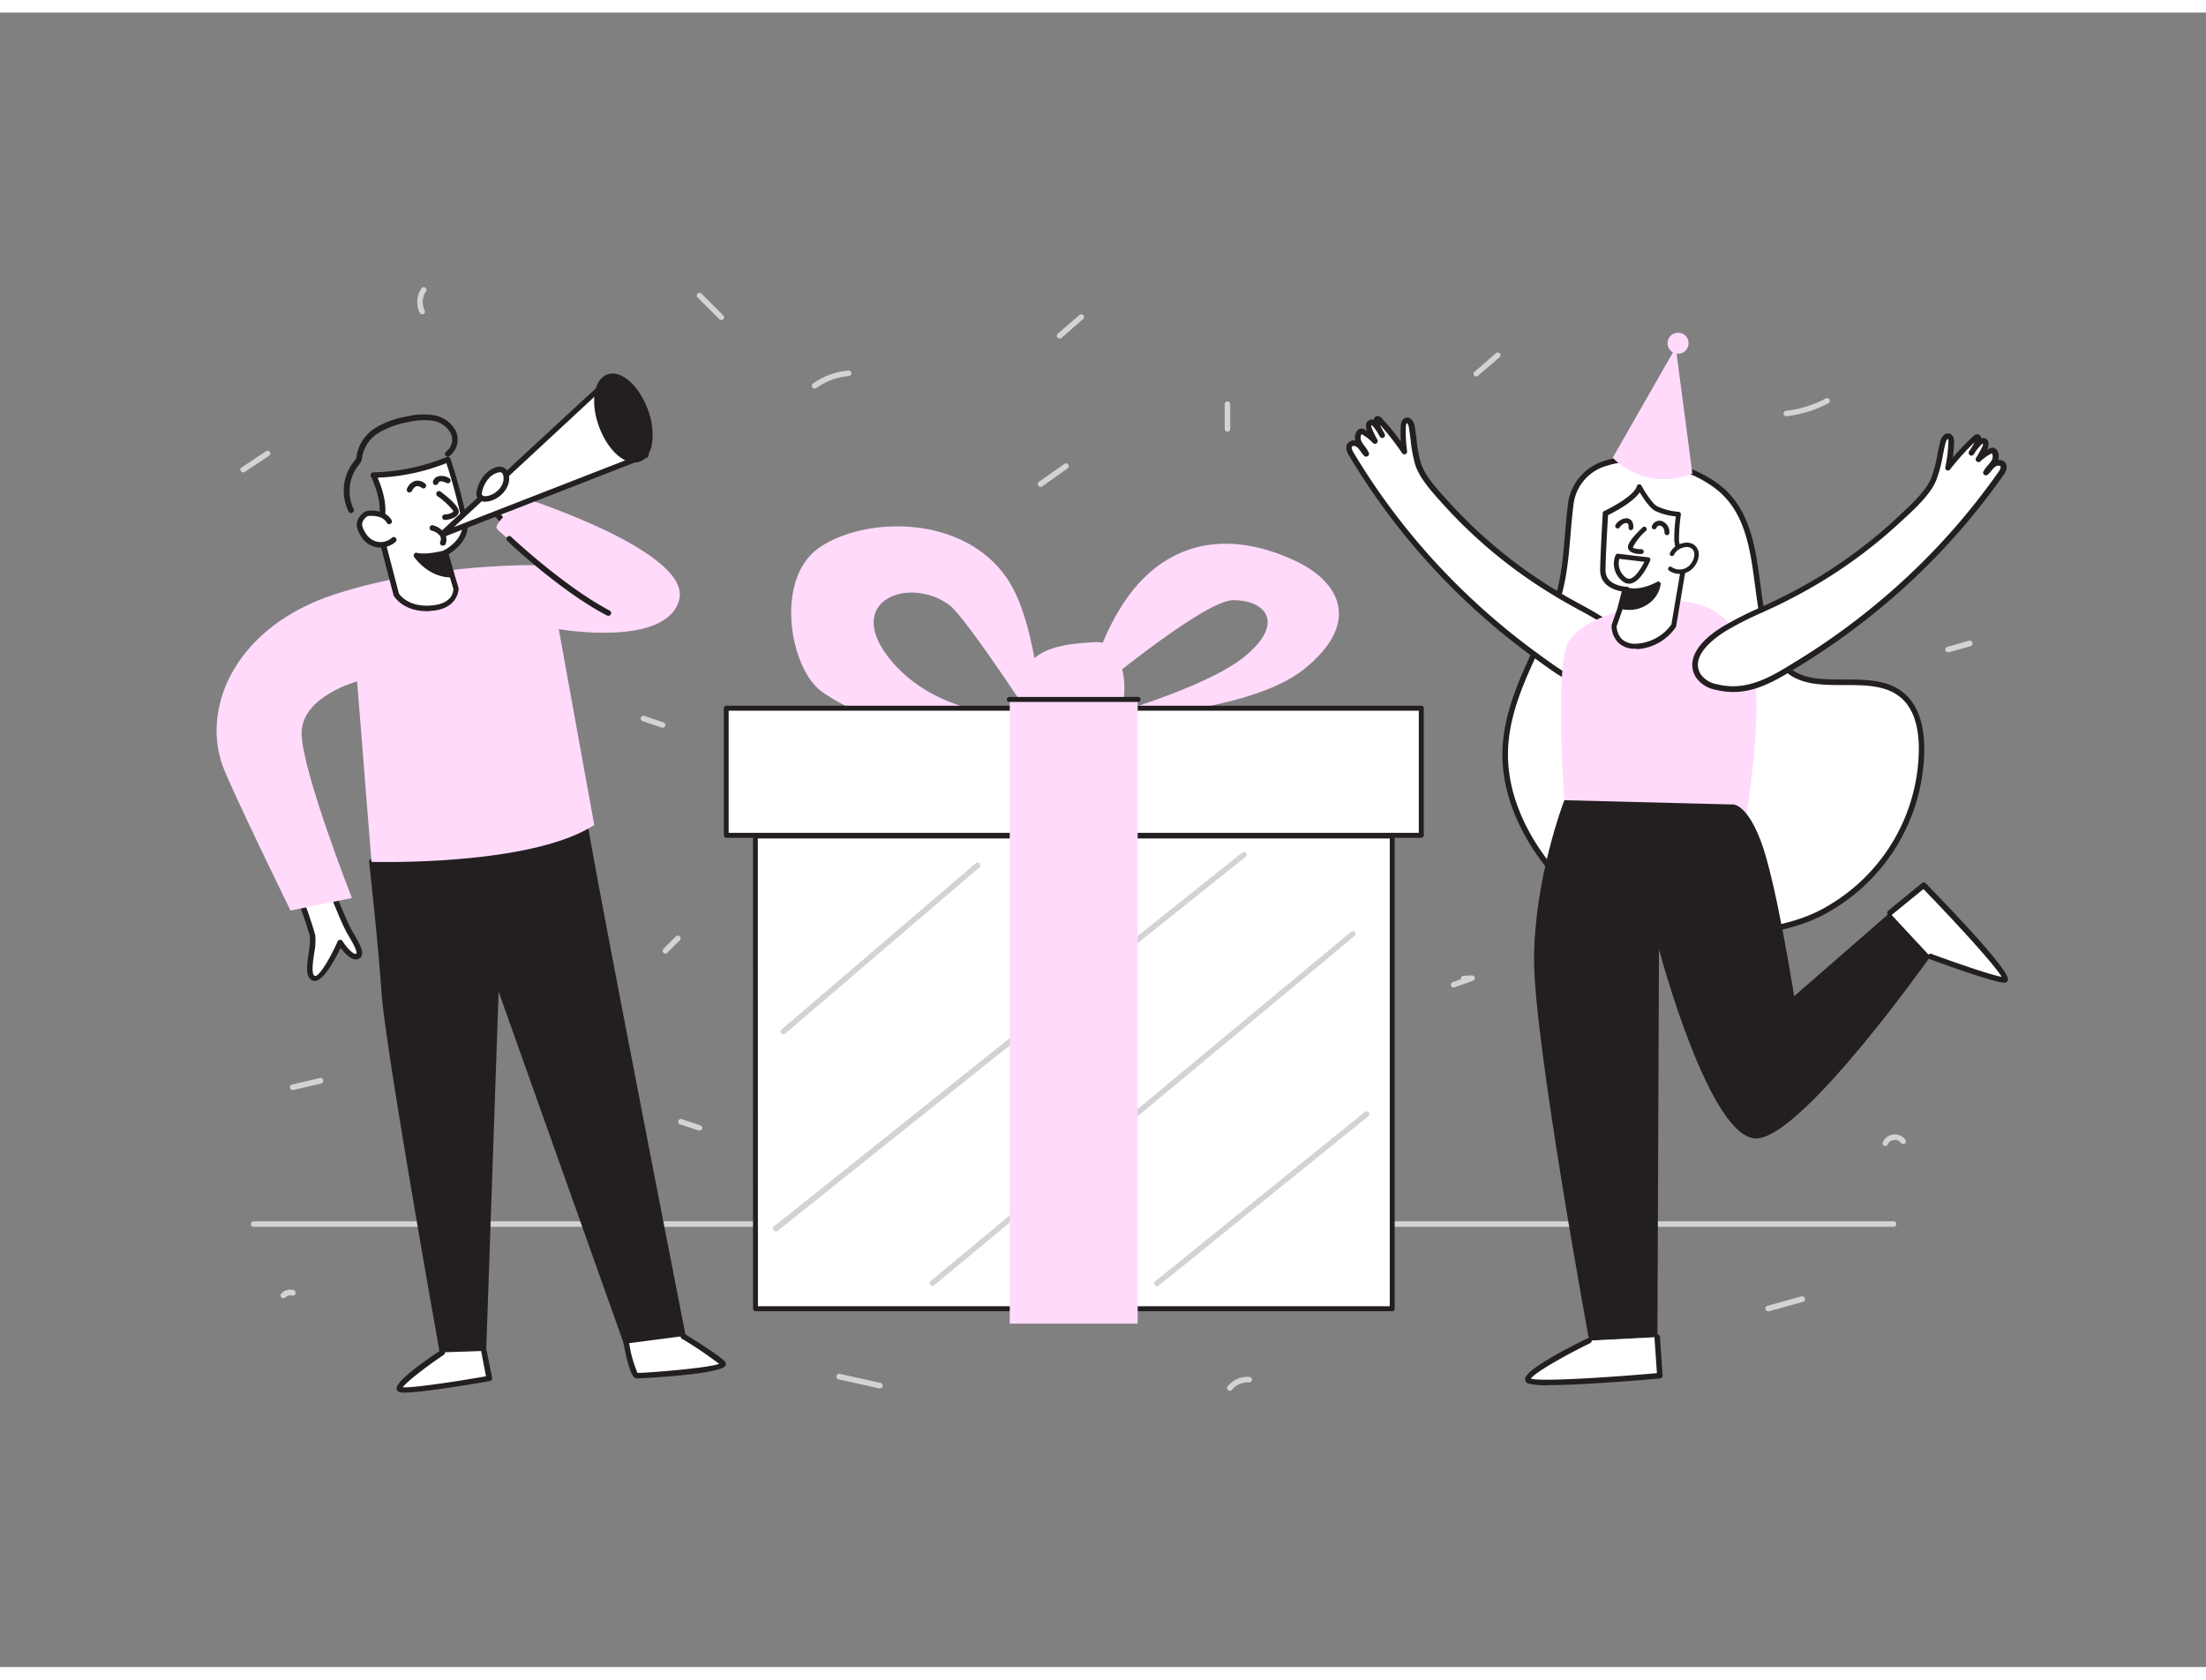 <svg xmlns="http://www.w3.org/2000/svg" viewBox="0 0 400 300" data-imageid="customer-service-1" imageName="Birthday" class="illustrations_image" style="width: 394px;"><rect x="0" y="0" width="400" height="300" fill="#808080" stroke="none"/><g id="_39_birthday" data-name="#39_birthday"><path d="M343.35,220.18H46a.5.5,0,0,1-.5-.5.5.5,0,0,1,.5-.5H343.35a.5.5,0,0,1,.5.5A.5.5,0,0,1,343.35,220.18Z" fill="#d1d3d4"/><path d="M189.09,131.06s-.59-20-6.57-28.58c-8-11.56-25.83-11.11-34-5.44s-5.33,22.09.62,26.19c17,11.74,38.59,4.31,38.59,4.31s-16.47,1.25-25.91-9.75,2.94-15.87,10.37-10.32C175.34,109.85,189.09,131.06,189.09,131.06Z" fill="#ffdafb" class="target-color"/><path d="M202.91,117a4.06,4.06,0,0,0-2.35-2.58,7.2,7.2,0,0,0-2.78-.22c-4.66.3-11.52,1-12.27,6.8a7,7,0,0,0,5,7.47,10.73,10.73,0,0,0,2.59.31c4,.11,10.09-.21,10.74-5.15a14.14,14.14,0,0,0-.36-4.53A11.43,11.43,0,0,0,202.91,117Z" fill="#ffdafb" class="target-color"/><path d="M196.72,124.54s2.79-14.63,11.14-22.45,18.56-6.63,26.92-2.72,12.06,11.39,1.62,19.73-37.82,9-37.82,9,20.19-5.44,27.38-11.56,3.25-10-2.32-10S196.72,124.54,196.72,124.54Z" fill="#ffdafb" class="target-color"/><rect x="136.95" y="149.3" width="115.48" height="85.74" fill="#fff"/><path d="M252.43,235.49H137a.46.46,0,0,1-.46-.45V149.3a.47.47,0,0,1,.46-.46H252.43a.47.47,0,0,1,.46.46V235A.46.46,0,0,1,252.43,235.49Zm-115-.91H252V149.76H137.41Z" fill="#231f20"/><path d="M142.05,185.27a.5.5,0,0,1-.33-.88l35.2-30.13a.5.5,0,0,1,.65.76l-35.2,30.13A.49.49,0,0,1,142.05,185.27Z" fill="#d1d3d4"/><path d="M140.64,221a.51.51,0,0,1-.39-.19.49.49,0,0,1,.08-.7l84.91-67.8a.49.49,0,0,1,.7.08.49.49,0,0,1-.08.7L141,220.92A.51.51,0,0,1,140.64,221Z" fill="#d1d3d4"/><path d="M169.08,230.88a.5.5,0,0,1-.39-.18.5.5,0,0,1,.07-.7l76.18-63.29a.5.5,0,1,1,.64.76l-76.18,63.3A.56.56,0,0,1,169.08,230.88Z" fill="#d1d3d4"/><path d="M209.79,230.94a.48.48,0,0,1-.39-.19.49.49,0,0,1,.07-.7l38-30.69a.49.49,0,0,1,.7.08.49.49,0,0,1-.07.7l-38,30.69A.51.51,0,0,1,209.79,230.94Z" fill="#d1d3d4"/><rect x="131.67" y="126.13" width="126.05" height="23.05" fill="#fff"/><path d="M257.71,149.64h-126a.47.47,0,0,1-.46-.46V126.13a.46.46,0,0,1,.46-.45h126a.45.45,0,0,1,.46.45v23.05A.46.46,0,0,1,257.71,149.64Zm-125.59-.91H257.26V126.59H132.12Z" fill="#231f20"/><rect x="183.09" y="124.59" width="23.2" height="113.15" fill="#ffdafb" class="target-color"/><path d="M206.29,125h-23.2a.46.46,0,1,1,0-.91h23.2a.46.46,0,1,1,0,.91Z" fill="#231f20"/><path d="M67.36,154s1.53,13.26,2.26,23.72,10.55,65.27,10.55,65.27l7.55-.29,2.33-67.45,23.54,66.14L123.9,240S107.31,155.41,106,146.4Z" fill="#231f20"/><path d="M80.17,243.38a.45.45,0,0,1-.44-.36c-.09-.55-9.83-55-10.55-65.31S66.93,154.14,66.92,154a.43.43,0,0,1,.35-.48L105.92,146a.46.46,0,0,1,.34.08.43.43,0,0,1,.18.29c1.29,8.9,17.73,92.77,17.9,93.62a.46.46,0,0,1-.08.34.45.45,0,0,1-.3.18l-10.32,1.31a.46.46,0,0,1-.47-.29l-22.76-64-2.25,65.14a.44.44,0,0,1-.42.43l-7.56.29ZM67.84,154.31c.26,2.31,1.57,14,2.22,23.33.69,9.87,9.6,60,10.47,64.84l6.77-.26,2.31-67a.45.45,0,0,1,.38-.42.43.43,0,0,1,.48.29l23.41,65.81,9.5-1.21c-1.3-6.65-16.09-82.17-17.74-92.73Z" fill="#231f20"/><path d="M80.17,242.94s-9.24,6.24-7.56,6.74,16.08-2,16.08-2l-1-5" fill="#fff"/><path d="M73.33,250.24a3.59,3.59,0,0,1-.87-.08.75.75,0,0,1-.55-.6c-.19-1.24,4.24-4.51,8-7a.5.5,0,0,1,.69.14.49.49,0,0,1-.13.69c-3.22,2.17-6.75,4.89-7.44,5.89,1.84.13,9.85-1.07,15.09-2l-.87-4.52a.5.5,0,0,1,.4-.58.48.48,0,0,1,.58.39l1,5a.45.45,0,0,1-.08.37.49.49,0,0,1-.33.21C87.44,248.4,76.77,250.24,73.33,250.24Z" fill="#231f20"/><path d="M113.59,241.34s1.07,5.83,1.9,5.83,16.59-1,15.59-2.18-7.18-5-7.18-5" fill="#fff"/><path d="M115.49,247.67c-.34,0-1.25,0-2.4-6.24a.5.5,0,0,1,.41-.58.5.5,0,0,1,.58.4,21.65,21.65,0,0,0,1.52,5.42c1.76,0,12.65-.85,14.8-1.64a73.94,73.94,0,0,0-6.76-4.57.5.5,0,0,1,.53-.85c.63.39,6.26,3.86,7.29,5a.66.66,0,0,1,.1.71C130.83,247,115.64,247.67,115.49,247.67Z" fill="#231f20"/><path d="M60.82,160.85s1.39,3.49,2.26,5.2,2.93,4.51,1.72,5-3.12-2.51-3.12-2.51-3.24,7.19-4.83,6.5.19-5.74-.18-7.71a76.08,76.08,0,0,0-2.76-7.88" fill="#fff"/><path d="M57.05,175.59a.93.93,0,0,1-.4-.09c-1.33-.57-1-2.73-.69-5a11.75,11.75,0,0,0,.22-3.06,75,75,0,0,0-2.74-7.78.5.5,0,0,1,.93-.38,74,74,0,0,1,2.79,8,11.91,11.91,0,0,1-.21,3.39c-.21,1.47-.53,3.68.1,4s2.46-2.45,4.17-6.25a.52.52,0,0,1,.42-.29.54.54,0,0,1,.46.23c.8,1.25,2,2.52,2.51,2.31.2-.5-.7-2.07-1.25-3-.27-.47-.53-.92-.73-1.31-.87-1.72-2.22-5.1-2.28-5.25a.5.5,0,0,1,.28-.65.51.51,0,0,1,.65.28s1.39,3.49,2.24,5.16c.19.38.45.82.71,1.26,1,1.75,1.66,3,1.37,3.8a1,1,0,0,1-.61.64c-1.15.46-2.48-1-3.22-2C60.66,171.87,58.65,175.59,57.05,175.59Z" fill="#231f20"/><path d="M88.34,88.17a14.72,14.72,0,0,0,4.4,5.29l2.79-3L90,83.3Z" fill="#fff"/><path d="M92.74,94a.51.51,0,0,1-.31-.11,14.86,14.86,0,0,1-4.55-5.5.44.44,0,0,1,0-.34l1.6-4.87a.5.5,0,0,1,.39-.34.49.49,0,0,1,.48.19l5.59,7.15a.49.49,0,0,1,0,.64l-2.79,3A.49.49,0,0,1,92.74,94Zm-3.86-5.82a14.83,14.83,0,0,0,3.81,4.63l2.19-2.35-4.75-6.08Z" fill="#231f20"/><path d="M95,88s-5.52,4.5-4.94,5.52,8.43,6.68,8.43,6.68-19.62-.58-37.63,5.23-24.26,20.21-20.57,30.93c1.34,3.91,12.39,26.47,12.39,26.47l11.13-2.27s-9.12-23.2-9.12-29.9,10.06-9.38,10.06-9.38L67.36,154s28.77.87,40.39-6.68l-6.43-35.52s19.51,3.41,21.83-5.31S95,88,95,88Z" fill="#ffdafb" class="target-color"/><path d="M80.76,98l1.95,6.51s.05,3.23-4.62,3.52-6.22-2.49-6.22-2.49L68.66,93.25s2.16-2.69-1-9.38A37.56,37.56,0,0,0,81.25,81a108.27,108.27,0,0,1,3,11.4C84.81,96,80.76,98,80.76,98Z" fill="#fff"/><path d="M77.41,108.54c-4.37,0-5.91-2.65-6-2.77l-.05-.12-3.2-12.27a.5.5,0,0,1,.09-.44s1.9-2.6-1-8.86a.5.5,0,0,1,.45-.71A37.51,37.51,0,0,0,81,80.59a.49.49,0,0,1,.41,0,.45.45,0,0,1,.27.3,102,102,0,0,1,3.07,11.48c.47,3.21-2.39,5.23-3.44,5.86l1.84,6.13a.59.59,0,0,1,0,.13s0,3.71-5.08,4C77.88,108.54,77.64,108.54,77.41,108.54Zm-5.08-3.21c.23.35,1.74,2.45,5.73,2.19s4.13-2.53,4.15-3l-1.93-6.44a.51.51,0,0,1,.25-.59s3.73-1.91,3.27-5a96.93,96.93,0,0,0-2.86-10.79,37.58,37.58,0,0,1-12.47,2.63c2.34,5.45,1.18,8.22.73,9Z" fill="#231f20"/><path d="M70.61,92.27a3,3,0,0,0-1.43-1.22,5.24,5.24,0,0,0-1.76-.29,2.06,2.06,0,0,0-1,.12,1.72,1.72,0,0,0-.55.41,2.28,2.28,0,0,0-.71,1.42A2.69,2.69,0,0,0,65.53,94a5.45,5.45,0,0,0,.74,1.22,3.59,3.59,0,0,0,5.11.38" fill="#fff"/><path d="M69,97h-.3a4.15,4.15,0,0,1-2.82-1.44,5.38,5.38,0,0,1-.81-1.33,3.17,3.17,0,0,1-.38-1.49A2.73,2.73,0,0,1,65.55,91a2.28,2.28,0,0,1,.7-.53,2.75,2.75,0,0,1,1.19-.16,5.62,5.62,0,0,1,1.92.33A3.48,3.48,0,0,1,71,92a.51.51,0,0,1-.17.69.5.5,0,0,1-.69-.17,2.36,2.36,0,0,0-1.19-1,4.86,4.86,0,0,0-1.59-.26,1.9,1.9,0,0,0-.74.07,1.37,1.37,0,0,0-.39.31,1.83,1.83,0,0,0-.57,1.1,2.3,2.3,0,0,0,.28,1,5.28,5.28,0,0,0,.67,1.1A3.17,3.17,0,0,0,68.78,96a3.08,3.08,0,0,0,2.27-.76.49.49,0,0,1,.7,0,.51.51,0,0,1,0,.71A4.1,4.1,0,0,1,69,97Z" fill="#231f20"/><path d="M79.55,87.21s3.42,2.57,3.09,3.34-2,.9-2,.9" fill="#fff"/><path d="M80.68,92a.5.5,0,0,1,0-1c.56,0,1.4-.28,1.54-.6a13.25,13.25,0,0,0-2.93-2.74.5.5,0,0,1-.09-.7.49.49,0,0,1,.7-.1c2.47,1.86,3.56,3.19,3.24,3.94-.43,1-2.06,1.17-2.38,1.2Z" fill="#231f20"/><path d="M74.26,86.51a1.55,1.55,0,0,1,2.51-.76" fill="#fff"/><path d="M74.26,87a.39.39,0,0,1-.18,0,.49.49,0,0,1-.29-.64,2.44,2.44,0,0,1,1.4-1.42,2.09,2.09,0,0,1,1.87.44.49.49,0,0,1,.12.69.5.5,0,0,1-.7.12,1.15,1.15,0,0,0-1-.29,1.49,1.49,0,0,0-.76.81A.49.49,0,0,1,74.26,87Z" fill="#231f20"/><path d="M79,85.17s.25-1.26,2.18-.34" fill="#fff"/><path d="M79,85.66h-.11a.49.49,0,0,1-.38-.58,1.37,1.37,0,0,1,.72-.91,2.45,2.45,0,0,1,2.16.22.5.5,0,1,1-.43.9c-.76-.36-1.12-.3-1.27-.24a.43.43,0,0,0-.21.24A.5.5,0,0,1,79,85.66Z" fill="#231f20"/><path d="M80.76,98s-3.41.94-5.24.45c0,0,2.38,3.52,6.35,3.49Z" fill="#231f20"/><path d="M81.81,102.42c-4.15,0-6.6-3.55-6.71-3.7a.51.51,0,0,1,0-.57.48.48,0,0,1,.53-.19c1.69.44,5-.44,5-.45a.5.5,0,0,1,.62.34l1.11,3.94a.5.5,0,0,1-.08.43.49.49,0,0,1-.4.2Zm-5.1-3.34a7.59,7.59,0,0,0,4.49,2.32l-.79-2.81A18.16,18.16,0,0,1,76.71,99.08Z" fill="#231f20"/><path d="M63.67,90.77a.51.51,0,0,1-.45-.27,8.49,8.49,0,0,1,.89-9l.09-.12a2.48,2.48,0,0,0,.38-.55,3.38,3.38,0,0,0,.11-.52l0-.16a7.47,7.47,0,0,1,3.52-4.93,16.46,16.46,0,0,1,5.62-2A12.65,12.65,0,0,1,78.57,73a5.52,5.52,0,0,1,4,2.73,3.72,3.72,0,0,1-1.12,4.71.5.5,0,0,1-.53-.85,2.69,2.69,0,0,0,.75-3.41A4.47,4.47,0,0,0,78.39,74a11.57,11.57,0,0,0-4.34.26,15.54,15.54,0,0,0-5.28,1.88,6.47,6.47,0,0,0-3.07,4.25l0,.15a3.53,3.53,0,0,1-.18.73,2.81,2.81,0,0,1-.52.82l-.08.11A7.56,7.56,0,0,0,64.11,90a.49.49,0,0,1-.22.67A.46.46,0,0,1,63.67,90.77Z" fill="#231f20"/><polygon points="109.61 67.32 80.04 94.72 117.15 80.22 109.61 67.32" fill="#fff"/><path d="M80,95.22a.52.52,0,0,1-.43-.24.5.5,0,0,1,.09-.63L109.27,67a.48.48,0,0,1,.41-.13.5.5,0,0,1,.36.24L117.58,80a.52.52,0,0,1,0,.42.51.51,0,0,1-.29.3L80.22,95.18A.39.39,0,0,1,80,95.22Zm29.45-27.11L82.31,93.29,116.42,80Z" fill="#231f20"/><path d="M88.34,88.17c1.76-.21,3.65-2,3.5-3.85-.19-2.44-2.5-1.37-3.57-.17-.58.67-2,3-1.06,3.79A1.49,1.49,0,0,0,88.34,88.17Z" fill="#fff"/><path d="M88,88.69a1.75,1.75,0,0,1-1.14-.36,1.42,1.42,0,0,1-.49-1,6.17,6.17,0,0,1,1.5-3.51c.68-.77,2.12-1.78,3.29-1.39.47.16,1.06.61,1.15,1.85.17,2.18-2,4.15-3.94,4.38h0Zm2.61-5.34a3.21,3.21,0,0,0-2,1.14,5.19,5.19,0,0,0-1.25,2.76.35.35,0,0,0,.13.3,1,1,0,0,0,.75.12h0c1.49-.18,3.19-1.7,3.06-3.32,0-.55-.2-.88-.47-1A.8.8,0,0,0,90.64,83.35Z" fill="#231f20"/><path d="M78.36,93.38s2.68.67,1.93,2.76" fill="#fff"/><path d="M80.29,96.64a.47.47,0,0,1-.17,0,.49.49,0,0,1-.3-.64,1.25,1.25,0,0,0,0-1.06,2.66,2.66,0,0,0-1.55-1,.5.5,0,0,1-.36-.61.5.5,0,0,1,.6-.36,3.72,3.72,0,0,1,2.19,1.55,2.24,2.24,0,0,1,.09,1.87A.51.51,0,0,1,80.29,96.64Z" fill="#231f20"/><ellipse cx="113.07" cy="73.52" rx="4.19" ry="7.93" transform="translate(-18.59 44.24) rotate(-20.5)" fill="#231f20"/><path d="M115,81.59c-2.28,0-4.91-2.58-6.35-6.43-1.66-4.42-1-8.61,1.44-9.53s5.68,1.83,7.34,6.25a12.71,12.71,0,0,1,.84,5.92c-.24,1.87-1,3.16-2.28,3.62A2.79,2.79,0,0,1,115,81.59Zm-3.91-15.14a1.74,1.74,0,0,0-.65.11c-1.88.7-2.27,4.48-.86,8.26s4.18,6.36,6.06,5.67c.87-.33,1.45-1.33,1.64-2.82a11.74,11.74,0,0,0-.78-5.44C115.27,68.87,112.94,66.45,111.12,66.45Z" fill="#231f20"/><path d="M110.28,109.37a.46.46,0,0,1-.23-.05c-8.35-4.34-18-13.4-18-13.49a.5.5,0,1,1,.68-.72c.1.09,9.6,9,17.82,13.32a.5.5,0,0,1,.21.67A.48.48,0,0,1,110.28,109.37Z" fill="#231f20"/><path d="M284.61,91c.05-.5.11-1,.17-1.52,1.59-12.95,21.54-9,28.15-2.23,8,8.24,3.63,23.33,10.55,31.19,5,5.65,15.48.46,21.34,5.2,3,2.4,3.7,6.63,3.61,10.45a33.83,33.83,0,0,1-16.36,28.09c-6.41,4-14.27,4.64-21.81,5.18-5.63.4-11.6.74-16.61-1.86-10.88-5.62-20.9-18.79-20.72-31.33.12-8.37,4.45-16,7.91-23.61C284,103.57,283.87,98,284.61,91Z" fill="#fff"/><path d="M304.28,168.14A23.48,23.48,0,0,1,293.42,166c-10.32-5.34-21.18-18.3-21-31.79.11-7.14,3.23-13.76,6.25-20.16.58-1.22,1.15-2.43,1.7-3.65,2.53-5.56,2.92-10.16,3.37-15.48.11-1.27.22-2.57.36-3.92h0c.05-.5.11-1,.17-1.53a9.36,9.36,0,0,1,6.65-8.18c7.14-2.41,17.88,1.07,22.36,5.66,4.29,4.41,5.12,10.67,5.92,16.74.73,5.56,1.43,10.82,4.65,14.47,2.45,2.78,6.34,2.77,10.48,2.77,3.86,0,7.85,0,10.79,2.37,3.29,2.66,3.88,7.37,3.79,10.85a34.2,34.2,0,0,1-16.59,28.5c-6.66,4.16-14.82,4.74-22,5.25C308.42,168,306.38,168.14,304.28,168.14Zm-8-86.69a15.59,15.59,0,0,0-5,.75,8.29,8.29,0,0,0-6,7.35c-.07.51-.12,1-.18,1.51h0c-.14,1.35-.25,2.64-.35,3.9-.44,5.19-.86,10.09-3.46,15.81-.55,1.22-1.12,2.44-1.7,3.67-3,6.3-6.06,12.83-6.16,19.75-.18,13.09,10.4,25.68,20.45,30.88,5,2.61,11.31,2.16,16.35,1.8,7.09-.51,15.12-1.08,21.58-5.11a33.2,33.2,0,0,0,16.11-27.67c.09-3.26-.44-7.64-3.42-10-2.66-2.16-6.5-2.15-10.15-2.15-4.15,0-8.49,0-11.24-3.11-3.42-3.88-4.17-9.54-4.89-15-.78-5.9-1.58-12-5.65-16.17C309.26,84.21,302.36,81.45,296.25,81.45ZM284.61,91h0Z" fill="#231f20"/><path d="M284.83,106.94c-.93-.51-1.85-1-2.75-1.6A88.92,88.92,0,0,1,262.56,89.4c-1.89-2.1-4.54-4.77-5.43-7.48-.7-2.11-.79-4.63-1.18-6.82-.09-.56-.43-1.29-1-1.15s-.53.65-.54,1.08a25,25,0,0,0,.23,4.58,46.33,46.33,0,0,0-4.55-5.73.51.51,0,0,0-.26-.18c-.34-.06-.39.48-.26.8a15.45,15.45,0,0,0,1,2.17,9.29,9.29,0,0,0-1.26-1.91c-.23-.26-.55-.52-.87-.42s-.39.82-.21,1.27a20.59,20.59,0,0,0,1,2.13,9.22,9.22,0,0,0-2-1.66.66.66,0,0,0-.42-.14.54.54,0,0,0-.33.2,1.81,1.81,0,0,0,0,2A17.76,17.76,0,0,1,247.72,80c-.48-.44-.75-1.07-1.23-1.52s-1.36-.6-1.73-.06,0,1.11.26,1.6A123,123,0,0,0,266,106.16a125,125,0,0,0,12.92,10.73c4.11,3,8.19,6.11,13.54,5.69a11.72,11.72,0,0,0,1.19-.15,5.11,5.11,0,0,0,3.48-1.83c2.35-3.36-1.6-7-4.14-8.84A84.87,84.87,0,0,0,284.83,106.94Z" fill="#fff"/><path d="M291.45,123.12c-4.83,0-8.65-2.77-12.36-5.46l-.51-.37a125.11,125.11,0,0,1-13-10.77,122.79,122.79,0,0,1-21-26.25c-.19-.33-.79-1.33-.24-2.13a1.28,1.28,0,0,1,.94-.55,1.93,1.93,0,0,1,.48,0,2,2,0,0,1,.35-1.78,1,1,0,0,1,.64-.38,1.11,1.11,0,0,1,.74.21l.36.22,0-.07a2,2,0,0,1-.06-1.42.93.93,0,0,1,.57-.51,1,1,0,0,1,.71,0,1,1,0,0,1,.19-.44.7.7,0,0,1,.69-.25,1,1,0,0,1,.55.33A46.83,46.83,0,0,1,254,77.75a25,25,0,0,1,0-2.74c0-1.14.59-1.45.91-1.54a1,1,0,0,1,.82.13,2.27,2.27,0,0,1,.79,1.41c.13.75.23,1.54.33,2.34a23.74,23.74,0,0,0,.82,4.41c.75,2.29,2.9,4.64,4.63,6.53l.7.77a87.57,87.57,0,0,0,19.41,15.85c.78.49,1.62,1,2.73,1.6l1.6.88a64.2,64.2,0,0,1,6.56,4c4.63,3.32,6.18,6.8,4.26,9.54a5.5,5.5,0,0,1-3.8,2c-.42.07-.83.12-1.25.16S291.78,123.12,291.45,123.12Zm-46-44.54h-.07a.3.3,0,0,0-.23.12c-.13.19,0,.54.27,1.06a121.88,121.88,0,0,0,20.85,26,124.38,124.38,0,0,0,12.87,10.68l.51.37c3.81,2.76,7.75,5.61,12.69,5.23.38,0,.77-.08,1.15-.14a4.6,4.6,0,0,0,3.15-1.62c2.21-3.17-2.08-6.76-4-8.16a62.64,62.64,0,0,0-6.47-3.89l-1.6-.89h0c-1.12-.63-2-1.13-2.77-1.62a88.47,88.47,0,0,1-19.62-16l-.7-.77c-1.79-2-4-4.4-4.84-6.88a25.9,25.9,0,0,1-.87-4.61c-.09-.78-.19-1.55-.32-2.29a1.21,1.21,0,0,0-.35-.75c-.06,0-.17.19-.18.62a25.14,25.14,0,0,0,.22,4.5.49.49,0,0,1-.32.53.48.48,0,0,1-.59-.19,46.34,46.34,0,0,0-4-5.14q.22.51.48,1c.13.22.25.45.37.68a.5.5,0,0,1-.21.66.5.5,0,0,1-.67-.19c-.13-.22-.25-.44-.37-.66a9.61,9.61,0,0,0-.84-1.17c-.19-.22-.31-.27-.34-.27a1.27,1.27,0,0,0,.11.61,19.43,19.43,0,0,0,1,2.07.5.5,0,0,1-.16.64.48.48,0,0,1-.65-.07A8.8,8.8,0,0,0,247,76.5l-.13-.06a1.47,1.47,0,0,0,.11,1.49,6.8,6.8,0,0,0,.48.71,5.43,5.43,0,0,1,.73,1.16.5.5,0,0,1-.16.61.51.51,0,0,1-.63,0,5.3,5.3,0,0,1-.69-.84,3.88,3.88,0,0,0-.55-.68A1.09,1.09,0,0,0,245.48,78.58Z" fill="#231f20"/><path d="M293.88,108.6s-7.27,1.45-9.61,5.83-.62,28.39-.62,28.39l33,2.91s2.83-17.85,1.5-25.46S310.84,102.35,293.88,108.6Z" fill="#ffdafb" class="target-color"/><path d="M295,104.58l-2.3,6.63s-.11,4,4.29,3.67a8.79,8.79,0,0,0,6.54-3.74l2-11.92c0-.06-.61-.73-.66-.82a6.41,6.41,0,0,1-.83-2.8,32.29,32.29,0,0,1,.34-4.66,11.54,11.54,0,0,1-4.05-1c-1.3-.68-3-3.93-3-3.93-.62,2.23-6.17,4.8-6.17,4.8s-.46,7.89-.47,10.34C290.62,104.48,295,104.58,295,104.58Z" fill="#fff"/><path d="M296.5,115.35a4.21,4.21,0,0,1-3.05-1.08,4.39,4.39,0,0,1-1.23-3.07.68.68,0,0,1,0-.14l2.1-6.07c-1.71-.21-4.18-1.2-4.17-3.86,0-2.43.45-10,.47-10.37a.44.44,0,0,1,.26-.38c1.49-.7,5.46-2.85,5.92-4.51a.46.46,0,0,1,.84-.1c.47.87,1.89,3.24,2.85,3.75a11.17,11.17,0,0,0,3.87,1,.45.45,0,0,1,.42.51,33.6,33.6,0,0,0-.34,4.56,5.88,5.88,0,0,0,.76,2.6l.19.21c.47.54.58.67.54.93h0l-2,11.92a.49.49,0,0,1-.06.17,9.16,9.16,0,0,1-6.9,4Zm-3.37-4.06a3.54,3.54,0,0,0,.95,2.32,3.61,3.61,0,0,0,2.85.81,8.33,8.33,0,0,0,6.13-3.46c.18-1,1.73-10.25,2-11.64l-.3-.35a3.28,3.28,0,0,1-.27-.33,6.77,6.77,0,0,1-.9-3,27.31,27.31,0,0,1,.29-4.28,11.44,11.44,0,0,1-3.76-1c-1-.54-2.17-2.32-2.8-3.37-1.27,1.87-4.71,3.62-5.74,4.13-.09,1.4-.46,7.89-.46,10,0,2.86,3.74,3,3.9,3a.42.42,0,0,1,.36.19.43.43,0,0,1,.06.41Z" fill="#231f20"/><path d="M303.18,98.12a2.94,2.94,0,0,1,2.1-1.54,2.13,2.13,0,0,1,1.55.17,1.78,1.78,0,0,1,.8,1.37A3.26,3.26,0,0,1,307,100a3,3,0,0,1-4.12.85" fill="#fff"/><path d="M304.55,101.78a3.33,3.33,0,0,1-1.86-.56.4.4,0,1,1,.44-.66,2.56,2.56,0,0,0,3.56-.74,2.84,2.84,0,0,0,.54-1.66,1.37,1.37,0,0,0-.61-1.07,1.7,1.7,0,0,0-1.24-.12,2.57,2.57,0,0,0-1.83,1.31.4.4,0,1,1-.73-.32,3.24,3.24,0,0,1,2.37-1.76,2.43,2.43,0,0,1,1.84.21,2.19,2.19,0,0,1,1,1.68,3.53,3.53,0,0,1-.67,2.16,3.35,3.35,0,0,1-2.13,1.46A3.14,3.14,0,0,1,304.55,101.78Z" fill="#231f20"/><path d="M293.83,107.65a5.54,5.54,0,0,0,4.56-.67,4.85,4.85,0,0,0,2.29-3.39s-3.39,2-6.06,1Z" fill="#231f20"/><path d="M295.42,108.31a5.67,5.67,0,0,1-1.73-.25.43.43,0,0,1-.29-.52l.8-3.11a.44.44,0,0,1,.22-.28.42.42,0,0,1,.36,0c2.44.94,5.65-.9,5.68-.92a.44.44,0,0,1,.66.41,5.25,5.25,0,0,1-2.48,3.73A5.69,5.69,0,0,1,295.42,108.31Zm-1.05-1a5,5,0,0,0,5.64-2.9,8.08,8.08,0,0,1-5.07.68Z" fill="#231f20"/><path d="M298.15,93.62s-2.89,2.83-2.48,3.5,1.94.61,1.94.61" fill="#fff"/><path d="M297.44,98.18c-.52,0-1.71-.09-2.15-.83s.47-2,2.55-4a.43.43,0,0,1,.62,0,.44.44,0,0,1,0,.62,10.13,10.13,0,0,0-2.39,3c.15.23,1,.35,1.52.33a.45.45,0,0,1,.46.42.44.44,0,0,1-.42.46Z" fill="#231f20"/><path d="M295.38,103.56a1.88,1.88,0,0,1-1.28-.54,4,4,0,0,1-1.16-4.64.45.45,0,0,1,.45-.25l5.49.65a.43.43,0,0,1,.33.22.41.41,0,0,1,0,.39c-.16.38-1.62,3.72-3.48,4.13A2.33,2.33,0,0,1,295.38,103.56Zm-1.75-4.51a3.17,3.17,0,0,0,1.07,3.32,1,1,0,0,0,.87.28c1-.22,2.06-2,2.6-3.06Z" fill="#231f20"/><path d="M295.74,93.85h-.08a.44.44,0,0,1-.36-.51,1.06,1.06,0,0,0-.11-.64.39.39,0,0,0-.27-.13c-.66-.07-1.22.76-1.23.77a.44.44,0,0,1-.61.13.45.45,0,0,1-.13-.61A2.51,2.51,0,0,1,295,91.69a1.29,1.29,0,0,1,.87.48,1.82,1.82,0,0,1,.27,1.31A.43.43,0,0,1,295.74,93.85Z" fill="#231f20"/><path d="M302.24,94.76h0a.44.44,0,0,1-.42-.46s0-1-.66-1.22a.58.58,0,0,0-.8.34.44.44,0,0,1-.83-.29,1.45,1.45,0,0,1,1.9-.89,2.11,2.11,0,0,1,1.27,2.09A.44.44,0,0,1,302.24,94.76Z" fill="#231f20"/><path d="M283.65,142.82s-5.45,14.09-5.49,28.86,10,69.14,10,69.14l12.37-.63.28-70.35s9.38,35.5,18.08,34.29,31.15-33,31.15-33l-7.35-7.91-17.37,15.14s-3.29-21-6.08-28.24-5.34-6.53-5.34-6.53Z" fill="#231f20"/><path d="M321.14,107.53c1-.45,1.92-.91,2.86-1.4a89.39,89.39,0,0,0,20.65-14.45c2-2,4.88-4.42,6-7.06a49.1,49.1,0,0,0,1.67-6.71c.14-.56.53-1.26,1.07-1.07s.48.68.46,1.11a25.05,25.05,0,0,1-.57,4.56,46.06,46.06,0,0,1,5-5.39.53.53,0,0,1,.28-.16c.34,0,.34.51.2.82a15,15,0,0,1-1.21,2.09,9.17,9.17,0,0,1,1.41-1.81c.24-.24.58-.49.89-.35s.33.84.12,1.28q-.52,1-1.14,2a9.07,9.07,0,0,1,2.14-1.5.69.69,0,0,1,.43-.11.57.57,0,0,1,.32.23,1.82,1.82,0,0,1-.19,2,19.63,19.63,0,0,0-1.32,1.72c.51-.4.83-1,1.34-1.42s1.4-.5,1.73.07,0,1.1-.38,1.57A122.6,122.6,0,0,1,340,108.14a124.74,124.74,0,0,1-13.68,9.74c-4.31,2.65-8.62,5.49-13.92,4.68-.39-.07-.79-.15-1.18-.24a5.14,5.14,0,0,1-3.33-2.08c-2.1-3.53,2.12-6.89,4.78-8.52A83,83,0,0,1,321.14,107.53Z" fill="#fff"/><path d="M314.27,123.2a12.61,12.61,0,0,1-1.92-.15c-.41-.06-.82-.15-1.23-.25a5.51,5.51,0,0,1-3.64-2.31c-1.71-2.87.09-6.23,4.95-9.19a65.71,65.71,0,0,1,6.85-3.47l1.65-.76c1.15-.53,2-1,2.84-1.39A87.51,87.51,0,0,0,344.3,91.31l.76-.72c1.86-1.75,4.18-3.94,5.1-6.16a24.21,24.21,0,0,0,1.15-4.34c.15-.79.31-1.57.5-2.31a2.23,2.23,0,0,1,.89-1.35,1,1,0,0,1,.83-.06c.38.13.83.51.79,1.6a24.93,24.93,0,0,1-.24,2.73,47.07,47.07,0,0,1,3.79-3.94.9.9,0,0,1,.57-.29.69.69,0,0,1,.67.31.87.87,0,0,1,.16.44,1,1,0,0,1,.71,0,.93.93,0,0,1,.53.55,2,2,0,0,1-.16,1.41.16.16,0,0,0,0,.07l.37-.2a1.2,1.2,0,0,1,.75-.15,1,1,0,0,1,.62.42,2,2,0,0,1,.21,1.81,1.52,1.52,0,0,1,.48,0,1.28,1.28,0,0,1,.9.62c.49.84-.18,1.8-.4,2.11a123.16,123.16,0,0,1-22.91,24.62,126.27,126.27,0,0,1-13.73,9.78l-.54.33C322.42,120.88,318.67,123.2,314.27,123.2ZM353.2,77.31c-.09,0-.31.28-.42.72-.19.72-.34,1.48-.49,2.25a24.73,24.73,0,0,1-1.21,4.53c-1,2.42-3.4,4.69-5.33,6.51L345,92a88.75,88.75,0,0,1-20.76,14.53c-.82.43-1.71.87-2.88,1.41h0l-1.65.76a62.61,62.61,0,0,0-6.74,3.41c-2,1.25-6.59,4.51-4.62,7.83a4.57,4.57,0,0,0,3,1.85,11.5,11.5,0,0,0,1.14.23c4.89.75,9-1.8,13-4.27l.54-.33a123.94,123.94,0,0,0,13.62-9.71,122,122,0,0,0,22.72-24.41c.35-.5.47-.85.35-1s-.07-.11-.22-.14a1.06,1.06,0,0,0-.76.22,3.59,3.59,0,0,0-.59.63,5,5,0,0,1-.75.79.51.51,0,0,1-.63,0,.49.49,0,0,1-.12-.62,5.69,5.69,0,0,1,.81-1.1,6.48,6.48,0,0,0,.53-.67,1.37,1.37,0,0,0,.21-1.45s0,0-.12,0a9,9,0,0,0-2,1.43.5.5,0,0,1-.66,0,.51.51,0,0,1-.11-.65,21.74,21.74,0,0,0,1.12-2,.94.94,0,0,0,.12-.62,2.28,2.28,0,0,0-.33.27,8.87,8.87,0,0,0-.93,1.1c-.14.21-.27.43-.41.63a.51.51,0,0,1-.69.14.52.52,0,0,1-.16-.68l.42-.64c.21-.35.41-.7.6-1.06a48.87,48.87,0,0,0-4.42,4.91A.51.51,0,0,1,353,83a.5.5,0,0,1-.27-.56,25.76,25.76,0,0,0,.55-4.47C353.34,77.5,353.25,77.33,353.2,77.31Zm-32.06,30.22h0Z" fill="#231f20"/><path d="M288.12,240.82s-12.88,6.3-10.88,7.3,23.74-.94,23.74-.94l-.49-7" fill="#fff"/><path d="M280.75,248.89a12.08,12.08,0,0,1-3.74-.33.8.8,0,0,1-.48-.74c0-1.65,7.13-5.37,11.37-7.45a.51.51,0,0,1,.67.23.5.5,0,0,1-.23.67c-4.81,2.35-10.11,5.39-10.76,6.44,1.91.58,14.7-.27,22.86-1l-.45-6.5a.5.5,0,0,1,1-.07l.48,7a.5.5,0,0,1-.45.54C299.29,247.83,287.15,248.89,280.75,248.89Z" fill="#231f20"/><path d="M342.65,163.25l6.11-5s16.74,17.24,14.64,17.17-13.4-4.26-13.4-4.26" fill="#fff"/><path d="M363.42,175.92h0c-2.15-.09-13.09-4.12-13.55-4.29a.5.5,0,0,1-.3-.64.5.5,0,0,1,.64-.3c2.88,1.06,10.28,3.7,12.73,4.16-1.19-2.07-7.86-9.39-14.18-15.92l-5.75,4.7a.5.5,0,0,1-.71-.07.5.5,0,0,1,.07-.7l6.11-5a.5.5,0,0,1,.68,0c10.35,10.66,15.37,16.59,14.91,17.63A.65.65,0,0,1,363.42,175.92Z" fill="#231f20"/><path d="M292.42,80.72l11.44-20,3,22.84A13.06,13.06,0,0,1,292.42,80.72Z" fill="#ffdafb" class="target-color"/><circle cx="304.27" cy="59.95" r="1.91" fill="#ffdafb" class="target-color"/><path d="M222.57,76a.5.5,0,0,1-.5-.5V71a.5.5,0,0,1,.5-.5.5.5,0,0,1,.5.5v4.5A.5.5,0,0,1,222.57,76Z" fill="#d1d3d4"/><path d="M147.7,68.17a.5.5,0,0,1-.41-.22.49.49,0,0,1,.12-.69,13.3,13.3,0,0,1,6.42-2.36.5.5,0,0,1,.09,1A12.34,12.34,0,0,0,148,68.08.52.52,0,0,1,147.7,68.17Z" fill="#d1d3d4"/><path d="M76.56,54.71a.51.51,0,0,1-.45-.27A4.45,4.45,0,0,1,76.42,50a.5.5,0,0,1,.69-.13.51.51,0,0,1,.13.7A3.42,3.42,0,0,0,77,54a.51.51,0,0,1-.21.68A.68.68,0,0,1,76.56,54.71Z" fill="#d1d3d4"/><path d="M267.7,66a.48.48,0,0,1-.38-.17.49.49,0,0,1,.05-.7l3.92-3.41a.5.5,0,0,1,.65.75L268,65.85A.52.52,0,0,1,267.7,66Z" fill="#d1d3d4"/><path d="M188.67,86a.48.48,0,0,1-.4-.21.51.51,0,0,1,.11-.7L193,81.83a.5.5,0,0,1,.58.82L189,85.91A.5.5,0,0,1,188.67,86Z" fill="#d1d3d4"/><path d="M120.05,129.63a.41.41,0,0,1-.16,0l-3.38-1.15a.5.5,0,0,1-.31-.63.5.5,0,0,1,.64-.31l3.37,1.14a.5.5,0,0,1-.16,1Z" fill="#d1d3d4"/><path d="M44.09,83.38a.49.49,0,0,1-.27-.91l4.42-2.94a.5.5,0,0,1,.55.84L44.37,83.3A.48.48,0,0,1,44.09,83.38Z" fill="#d1d3d4"/><path d="M120.65,170.63a.47.47,0,0,1-.35-.15.5.5,0,0,1,0-.71l2.25-2.25a.5.5,0,0,1,.71.71L121,170.48A.47.47,0,0,1,120.65,170.63Z" fill="#d1d3d4"/><path d="M263.67,176.78a.5.5,0,0,1-.17-1l1.38-.5s0-.06,0-.09a.5.5,0,0,1,.47-.52l1.54-.08a.48.48,0,0,1,.52.4.51.51,0,0,1-.32.57l-3.24,1.16Z" fill="#d1d3d4"/><path d="M353.22,116a.49.49,0,0,1-.48-.36.51.51,0,0,1,.34-.62L357,113.9a.5.5,0,1,1,.28,1L353.36,116Z" fill="#d1d3d4"/><path d="M323.93,73.2a.5.5,0,0,1-.05-1A20.26,20.26,0,0,0,331,70a.5.5,0,1,1,.46.88,21.3,21.3,0,0,1-7.5,2.3Z" fill="#d1d3d4"/><path d="M192.13,59.09a.5.5,0,0,1-.33-.88l3.94-3.38a.51.51,0,0,1,.71.05.49.49,0,0,1-.06.7L192.46,59A.52.52,0,0,1,192.13,59.09Z" fill="#d1d3d4"/><path d="M130.79,55.75a.51.51,0,0,1-.36-.15l-3.94-3.94a.48.48,0,0,1,0-.7.5.5,0,0,1,.71,0l3.94,3.94a.5.5,0,0,1-.35.85Z" fill="#d1d3d4"/><path d="M320.58,235.49a.52.52,0,0,1-.48-.37.5.5,0,0,1,.35-.61l6.19-1.72a.5.5,0,1,1,.26,1l-6.18,1.72Z" fill="#d1d3d4"/><path d="M341.86,205.51a.45.45,0,0,1-.16,0,.5.5,0,0,1-.32-.63,2.39,2.39,0,0,1,4.13-.48.5.5,0,0,1-.17.69.51.51,0,0,1-.69-.16,1.23,1.23,0,0,0-1.23-.49,1.24,1.24,0,0,0-1.09.76A.49.49,0,0,1,341.86,205.51Z" fill="#d1d3d4"/><path d="M223,249.92a.51.51,0,0,1-.31-.11.5.5,0,0,1-.08-.71,4.59,4.59,0,0,1,3.94-1.7.5.5,0,0,1,.46.54.51.51,0,0,1-.54.46,3.66,3.66,0,0,0-3.08,1.33A.52.52,0,0,1,223,249.92Z" fill="#d1d3d4"/><path d="M159.5,249.47h-.11l-7.33-1.63a.5.5,0,1,1,.22-1l7.33,1.63a.5.5,0,0,1-.11,1Z" fill="#d1d3d4"/><path d="M126.85,202.72a.41.41,0,0,1-.16,0l-3.38-1.12a.52.52,0,0,1-.32-.64.51.51,0,0,1,.64-.31l3.37,1.13a.49.49,0,0,1,.32.63A.5.5,0,0,1,126.85,202.72Z" fill="#d1d3d4"/><path d="M53.07,195.36a.49.49,0,0,1-.49-.39.51.51,0,0,1,.37-.6L58,193.2a.5.5,0,0,1,.23,1l-5.06,1.17Z" fill="#d1d3d4"/><path d="M51.35,233.11A.55.55,0,0,1,51,233a.51.51,0,0,1,0-.71,2.19,2.19,0,0,1,2.22-.64.5.5,0,0,1-.28,1,1.19,1.19,0,0,0-1.19.35A.52.52,0,0,1,51.35,233.11Z" fill="#d1d3d4"/></g></svg>